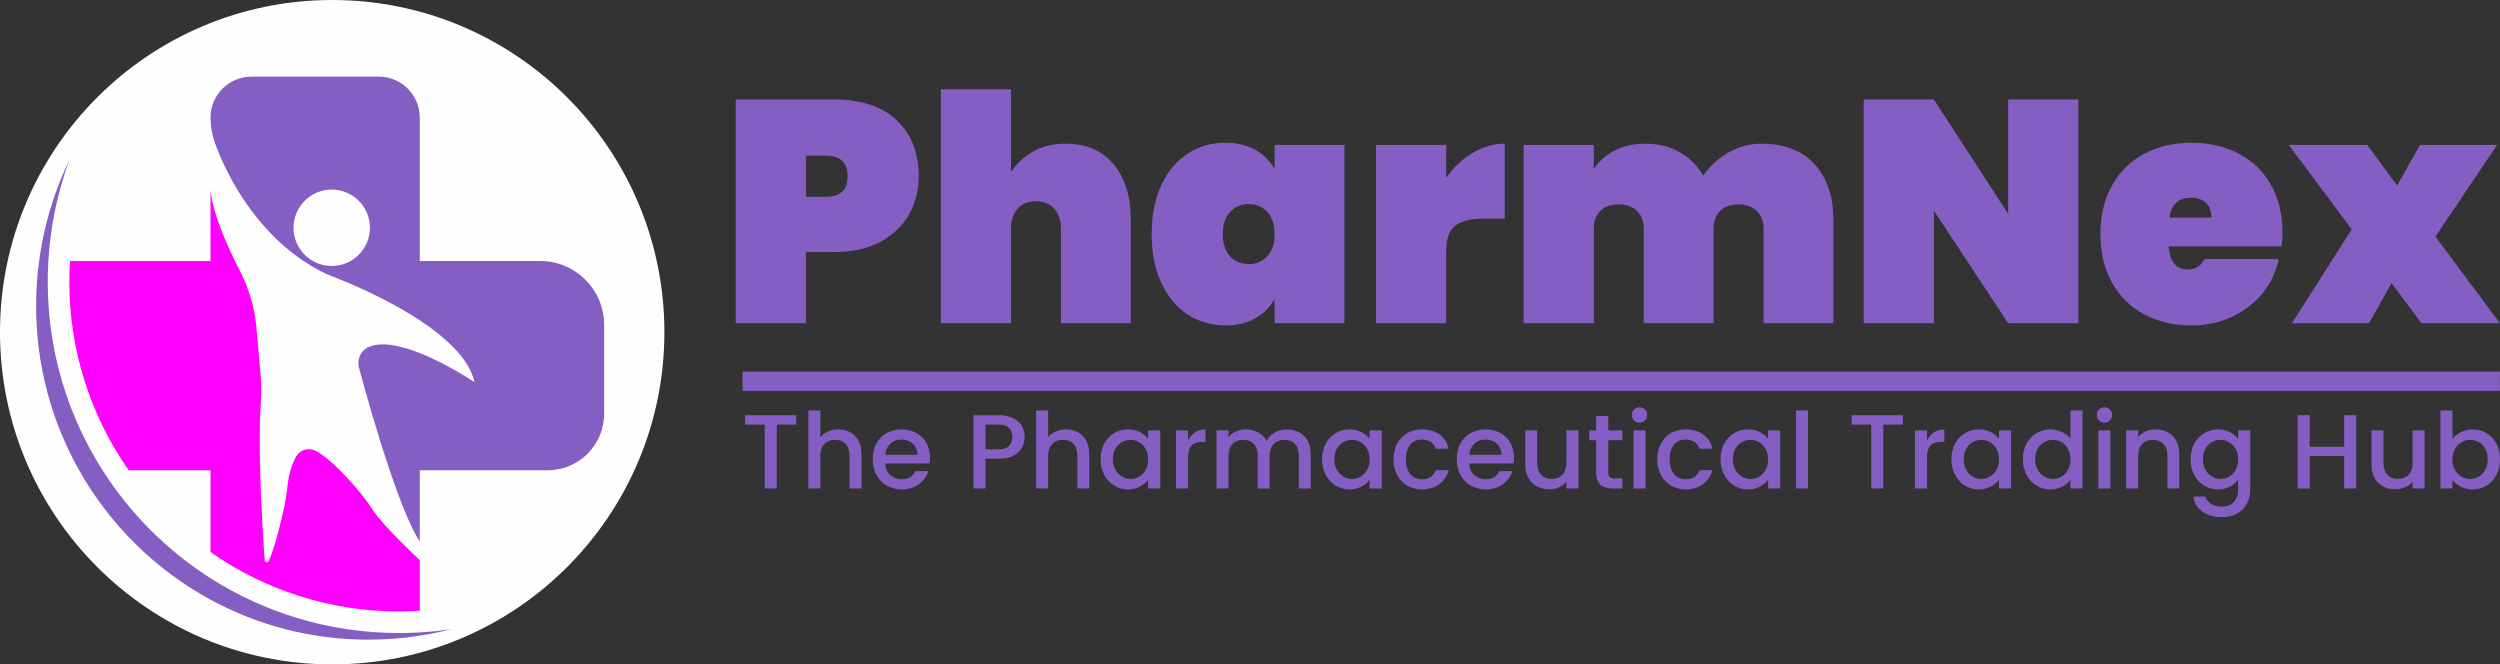 <?xml version="1.0" encoding="UTF-8"?>
<!DOCTYPE svg PUBLIC "-//W3C//DTD SVG 1.1//EN" "http://www.w3.org/Graphics/SVG/1.1/DTD/svg11.dtd">
<!-- Creator: CorelDRAW -->
<svg xmlns="http://www.w3.org/2000/svg" xml:space="preserve" width="51.69mm" height="13.737mm" version="1.1" style="shape-rendering:geometricPrecision; text-rendering:geometricPrecision; image-rendering:optimizeQuality; fill-rule:evenodd; clip-rule:evenodd"
viewBox="0 0 5169.04 1373.7"
 xmlns:xlink="http://www.w3.org/1999/xlink"
 xmlns:xodm="http://www.corel.com/coreldraw/odm/2003">
 <rect x="0" y="0" width="5169.04" height="1373.7" fill="#333333" stroke="none"/>
 <defs>
  <style type="text/css">
   <![CDATA[
    .fil3 {fill:#845EC2}
    .fil0 {fill:#FEFEFE}
    .fil1 {fill:#845EC2;fill-rule:nonzero}
    .fil2 {fill:fuchsia;fill-rule:nonzero}
   ]]>
  </style>
 </defs>
 <g id="Layer_x0020_1">
  <g id="_2483208435136">
   <circle class="fil0" cx="686.85" cy="686.85" r="686.85"/>
   <path class="fil1" d="M1116.75 539.61l-248.82 0 0 -296.43c0,-46.81 -37.95,-84.75 -84.75,-84.75l-263.2 0c-46.81,0 -84.75,37.94 -84.75,84.75 0,18.5 3.3,36.84 9.73,54.18 19.92,53.72 73.02,168.67 182.73,242.25 11.2,7.52 22.99,14.62 35.41,21.16 7.05,3.72 14.34,6.94 21.8,9.79 27.52,10.54 111.23,44.37 183.02,91.76 54.84,36.2 102.73,80.3 113.32,127.99 0,0 -54.88,-37.2 -113.32,-60.3 -38.71,-15.3 -78.98,-24.42 -105.91,-12.43 -16.2,7.21 -24.44,25.46 -19.83,42.59 10.1,37.66 35.15,128.4 63.53,212.14 20.45,60.37 42.64,117.09 62.21,147.67l0 -147.67 264.44 0c64.48,0 116.74,-52.26 116.74,-116.74l0 -183.59c0.01,-73.1 -59.26,-132.37 -132.36,-132.37l0.01 0zm-430.84 10.3c-14.19,0 -27.48,-3.75 -38.99,-10.3 -23.88,-13.58 -40,-39.24 -40,-68.68 0,-43.62 35.37,-78.98 78.99,-78.98 43.62,0 78.98,35.36 78.98,78.98 0,29.44 -16.11,55.1 -39.99,68.68 -11.51,6.55 -24.81,10.3 -38.99,10.3z"/>
   <path class="fil2" d="M769.81 1053.15c-6.47,-9.92 -13.21,-19.64 -20.67,-28.84 -11.56,-14.26 -28.35,-33.98 -46.35,-52.01 -16.91,-16.94 -34.91,-32.39 -50.71,-40.41 -14.48,-7.33 -32.12,-1.95 -39.99,12.26 -3.81,6.88 -7.92,16.14 -11.37,28.15 -2.61,9.12 -4.84,19.83 -6.26,32.31 -1.67,14.8 -3.85,29.53 -6.96,44.11 -6.55,30.76 -18.16,79.67 -31.51,111.03 -1.87,4.39 -8.35,3.32 -8.69,-1.44 -2.37,-32.66 -7.44,-108.83 -9.47,-186.01 -1.31,-49.72 -1.36,-99.85 1.4,-139.04 1.39,-19.7 1.25,-39.45 -0.48,-59.12l-8.38 -95.63c-3.65,-41.5 -15.41,-81.83 -34.51,-118.85 -3.25,-6.32 -6.65,-13.05 -10.08,-20.06 -22.43,-45.77 -46.95,-104.31 -50.56,-147.67l0 147.67 -290.55 0c-0.89,14.25 -1.35,28.56 -1.35,42.93 0,144.83 45.44,279.23 122.76,389.77l169.14 0 0 169.14c110.54,77.32 244.94,122.76 389.77,122.76 14.29,0 28.62,-0.48 42.93,-1.37l0 -104.6c0,0 -75.03,-69.66 -98.1,-105.08l-0.01 0z"/>
   <path class="fil1" d="M867.92 1307.59c-14.2,0.83 -28.52,1.27 -42.93,1.27 -143.44,0 -277.14,-41.6 -389.77,-113.36 -89.71,-57.17 -166.02,-133.48 -223.18,-223.18 -71.77,-112.62 -113.37,-246.33 -113.37,-389.77 0,-14.42 0.47,-28.72 1.3,-42.93 4.27,-73.08 19.31,-143.27 43.61,-208.98 -31.43,64.87 -52.98,135.45 -62.83,209.75 -3.99,30.09 -6.11,60.77 -6.11,91.96 0,123.61 32.36,239.61 88.99,339.97 63.65,112.8 157.96,205.82 271.59,267.58 97.05,52.75 208.16,82.7 326.24,82.7 36.21,0 71.76,-2.85 106.46,-8.28 22.16,-3.46 43.98,-7.96 65.38,-13.5 -21.5,3.22 -43.31,5.48 -65.38,6.78l0 -0.01z"/>
   <rect class="fil3" x="1535.32" y="768.35" width="3633.55" height="39.87"/>
   <g>
    <polygon class="fil1" points="1646.25,858.46 1646.25,877.84 1605.93,877.84 1605.93,1009.94 1581.07,1009.94 1581.07,877.84 1540.54,877.84 1540.54,858.46 "/>
    <path id="_1_18" class="fil1" d="M1733.45 887.87c9.15,0 17.33,1.96 24.52,5.88 7.19,3.93 12.86,9.74 17,17.44 4.14,7.7 6.21,17 6.21,27.9l0 70.84 -24.63 0 0 -67.12c0,-10.76 -2.68,-19 -8.06,-24.74 -5.38,-5.74 -12.72,-8.6 -22.02,-8.6 -9.3,0 -16.67,2.86 -22.12,8.6 -5.45,5.74 -8.17,13.98 -8.17,24.74l0 67.12 -24.85 0 0 -161.3 24.85 0 0 55.15c4.21,-5.09 9.55,-9.01 16.02,-11.77 6.46,-2.76 13.55,-4.14 21.25,-4.14z"/>
    <path id="_2_19" class="fil1" d="M1922.86 946.5c0,4.21 -0.29,8.14 -0.87,11.77l-91.98 0c0.72,10.03 4.28,17.98 10.68,23.87 6.39,5.88 14.31,8.83 23.76,8.83 13.37,0 22.81,-5.6 28.33,-16.79l26.81 0c-3.63,11.05 -10.21,20.09 -19.72,27.14 -9.52,7.05 -21.33,10.57 -35.42,10.57 -11.48,0 -21.76,-2.58 -30.85,-7.74 -9.08,-5.15 -16.2,-12.42 -21.36,-21.79 -5.17,-9.38 -7.74,-20.24 -7.74,-32.59 0,-12.35 2.51,-23.21 7.52,-32.59 5.02,-9.37 12.07,-16.6 21.15,-21.68 9.08,-5.09 19.51,-7.63 31.28,-7.63 11.33,0 21.43,2.47 30.29,7.41 8.87,4.94 15.77,11.84 20.71,20.7 4.94,8.87 7.41,19.04 7.41,30.52zm-25.94 -6.1c-0.14,-9.74 -3.37,-17.44 -9.7,-23.11 -6.32,-5.66 -14.27,-8.5 -23.86,-8.5 -8.72,0 -16.17,2.84 -22.35,8.5 -6.17,5.67 -9.77,13.37 -10.78,23.11l66.69 0z"/>
    <path id="_3_20" class="fil1" d="M2118.61 903.57c0,7.7 -1.82,14.97 -5.45,21.8 -3.63,6.83 -9.44,12.39 -17.44,16.67 -7.99,4.29 -18.23,6.43 -30.73,6.43l-27.46 0 0 61.47 -24.85 0 0 -151.49 52.31 0c11.63,0 21.47,2 29.54,6 8.06,3.99 14.09,9.4 18.09,16.23 3.99,6.83 5.99,14.46 5.99,22.89zm-53.62 25.51c9.45,0 16.49,-2.25 21.14,-6.75 4.65,-4.51 6.98,-10.76 6.98,-18.75 0,-8.14 -2.33,-14.46 -6.98,-18.96 -4.65,-4.51 -11.69,-6.76 -21.14,-6.76l-27.46 0 0 51.22 27.46 0z"/>
    <path id="_4_21" class="fil1" d="M2204.48 887.87c9.15,0 17.33,1.96 24.52,5.88 7.19,3.93 12.86,9.74 17,17.44 4.14,7.7 6.21,17 6.21,27.9l0 70.84 -24.63 0 0 -67.12c0,-10.76 -2.68,-19 -8.06,-24.74 -5.38,-5.74 -12.72,-8.6 -22.02,-8.6 -9.3,0 -16.67,2.86 -22.12,8.6 -5.45,5.74 -8.17,13.98 -8.17,24.74l0 67.12 -24.85 0 0 -161.3 24.85 0 0 55.15c4.21,-5.09 9.55,-9.01 16.02,-11.77 6.46,-2.76 13.55,-4.14 21.25,-4.14z"/>
    <path id="_5_22" class="fil1" d="M2275.52 949.34c0,-12.06 2.51,-22.74 7.52,-32.04 5.02,-9.3 11.85,-16.53 20.49,-21.69 8.65,-5.15 18.2,-7.73 28.67,-7.73 9.44,0 17.69,1.85 24.74,5.56 7.04,3.7 12.68,8.31 16.89,13.84l0 -17.44 25.07 0 0 120.1 -25.07 0 0 -17.87c-4.21,5.66 -9.95,10.39 -17.22,14.16 -7.27,3.78 -15.55,5.67 -24.85,5.67 -10.32,0 -19.76,-2.65 -28.33,-7.95 -8.58,-5.31 -15.37,-12.72 -20.39,-22.24 -5.01,-9.52 -7.52,-20.3 -7.52,-32.37zm98.31 0.44c0,-8.28 -1.71,-15.48 -5.12,-21.58 -3.42,-6.1 -7.89,-10.75 -13.41,-13.95 -5.52,-3.2 -11.48,-4.79 -17.87,-4.79 -6.4,0 -12.35,1.56 -17.88,4.68 -5.52,3.13 -9.99,7.7 -13.4,13.73 -3.42,6.03 -5.12,13.19 -5.12,21.47 0,8.29 1.7,15.55 5.12,21.8 3.41,6.25 7.92,11.01 13.51,14.28 5.6,3.27 11.52,4.9 17.77,4.9 6.39,0 12.35,-1.6 17.87,-4.79 5.52,-3.2 9.99,-7.89 13.41,-14.06 3.41,-6.18 5.12,-13.41 5.12,-21.69z"/>
    <path id="_6_23" class="fil1" d="M2456.45 910.76c3.63,-7.26 8.46,-12.89 14.49,-16.89 6.03,-4 13.19,-5.99 21.47,-5.99l0 25.72 -6.32 0c-9.74,0 -17.11,2.47 -22.12,7.41 -5.02,4.94 -7.52,13.51 -7.52,25.72l0 63.21 -24.85 0 0 -120.1 24.85 0 0 20.92z"/>
    <path id="_7_24" class="fil1" d="M2660.67 887.87c9.45,0 17.91,1.96 25.4,5.88 7.48,3.93 13.37,9.74 17.65,17.44 4.29,7.7 6.43,17 6.43,27.9l0 70.84 -24.63 0 0 -67.12c0,-10.76 -2.69,-19 -8.06,-24.74 -5.38,-5.74 -12.72,-8.6 -22.02,-8.6 -9.3,0 -16.67,2.86 -22.12,8.6 -5.45,5.74 -8.18,13.98 -8.18,24.74l0 67.12 -24.63 0 0 -67.12c0,-10.76 -2.68,-19 -8.06,-24.74 -5.38,-5.74 -12.72,-8.6 -22.02,-8.6 -9.3,0 -16.67,2.86 -22.12,8.6 -5.45,5.74 -8.17,13.98 -8.17,24.74l0 67.12 -24.85 0 0 -120.1 24.85 0 0 13.73c4.07,-4.94 9.22,-8.79 15.47,-11.55 6.25,-2.76 12.94,-4.14 20.06,-4.14 9.59,0 18.16,2.03 25.72,6.1 7.55,4.07 13.36,9.95 17.43,17.66 3.64,-7.27 9.3,-13.05 17.01,-17.33 7.7,-4.29 15.98,-6.43 24.84,-6.43z"/>
    <path id="_8_25" class="fil1" d="M2733.47 949.34c0,-12.06 2.51,-22.74 7.52,-32.04 5.02,-9.3 11.85,-16.53 20.49,-21.69 8.65,-5.15 18.2,-7.73 28.67,-7.73 9.44,0 17.69,1.85 24.74,5.56 7.04,3.7 12.68,8.31 16.89,13.84l0 -17.44 25.07 0 0 120.1 -25.07 0 0 -17.87c-4.21,5.66 -9.95,10.39 -17.22,14.16 -7.27,3.78 -15.55,5.67 -24.85,5.67 -10.32,0 -19.76,-2.65 -28.33,-7.95 -8.58,-5.31 -15.37,-12.72 -20.39,-22.24 -5.01,-9.52 -7.52,-20.3 -7.52,-32.37zm98.31 0.44c0,-8.28 -1.71,-15.48 -5.12,-21.58 -3.42,-6.1 -7.89,-10.75 -13.41,-13.95 -5.52,-3.2 -11.48,-4.79 -17.87,-4.79 -6.4,0 -12.35,1.56 -17.88,4.68 -5.52,3.13 -9.99,7.7 -13.4,13.73 -3.42,6.03 -5.12,13.19 -5.12,21.47 0,8.29 1.7,15.55 5.12,21.8 3.41,6.25 7.92,11.01 13.51,14.28 5.6,3.27 11.52,4.9 17.77,4.9 6.39,0 12.35,-1.6 17.87,-4.79 5.52,-3.2 9.99,-7.89 13.41,-14.06 3.41,-6.18 5.12,-13.41 5.12,-21.69z"/>
    <path id="_9_26" class="fil1" d="M2881.26 949.77c0,-12.35 2.51,-23.21 7.52,-32.59 5.02,-9.37 11.96,-16.6 20.82,-21.68 8.87,-5.09 19.04,-7.63 30.52,-7.63 14.53,0 26.55,3.45 36.07,10.35 9.52,6.9 15.95,16.75 19.29,29.54l-26.81 0c-2.18,-5.96 -5.67,-10.61 -10.46,-13.95 -4.8,-3.35 -10.83,-5.02 -18.09,-5.02 -10.18,0 -18.28,3.6 -24.31,10.79 -6.03,7.19 -9.04,17.26 -9.04,30.19 0,12.93 3.01,23.03 9.04,30.3 6.03,7.26 14.13,10.91 24.31,10.91 14.38,0 23.9,-6.32 28.55,-18.97l26.81 0c-3.49,12.21 -10.03,21.91 -19.62,29.1 -9.59,7.2 -21.5,10.79 -35.74,10.79 -11.48,0 -21.65,-2.58 -30.52,-7.74 -8.86,-5.15 -15.8,-12.42 -20.82,-21.79 -5.01,-9.38 -7.52,-20.24 -7.52,-32.59l0 -0.01z"/>
    <path id="_10" class="fil1" d="M3130.4 946.5c0,4.21 -0.29,8.14 -0.87,11.77l-91.98 0c0.72,10.03 4.28,17.98 10.68,23.87 6.39,5.88 14.31,8.83 23.76,8.83 13.37,0 22.81,-5.6 28.33,-16.79l26.81 0c-3.63,11.05 -10.21,20.09 -19.72,27.14 -9.52,7.05 -21.33,10.57 -35.42,10.57 -11.48,0 -21.76,-2.58 -30.85,-7.74 -9.08,-5.15 -16.2,-12.42 -21.36,-21.79 -5.17,-9.38 -7.74,-20.24 -7.74,-32.59 0,-12.35 2.51,-23.21 7.52,-32.59 5.02,-9.37 12.07,-16.6 21.15,-21.68 9.08,-5.09 19.51,-7.63 31.28,-7.63 11.33,0 21.43,2.47 30.29,7.41 8.87,4.94 15.77,11.84 20.71,20.7 4.94,8.87 7.41,19.04 7.41,30.52zm-25.94 -6.1c-0.14,-9.74 -3.37,-17.44 -9.7,-23.11 -6.32,-5.66 -14.27,-8.5 -23.86,-8.5 -8.72,0 -16.17,2.84 -22.35,8.5 -6.17,5.67 -9.77,13.37 -10.78,23.11l66.69 0z"/>
    <path id="_11" class="fil1" d="M3263.58 889.84l0 120.1 -24.84 0 0 -14.17c-3.93,4.94 -9.05,8.83 -15.37,11.66 -6.32,2.84 -13.04,4.25 -20.16,4.25 -9.45,0 -17.91,-1.96 -25.4,-5.88 -7.48,-3.92 -13.37,-9.74 -17.65,-17.44 -4.29,-7.7 -6.43,-17 -6.43,-27.9l0 -70.62 24.63 0 0 66.92c0,10.75 2.69,19 8.06,24.73 5.38,5.74 12.72,8.6 22.02,8.6 9.3,0 16.67,-2.86 22.12,-8.6 5.45,-5.73 8.18,-13.98 8.18,-24.73l0 -66.92 24.84 0z"/>
    <path id="_12" class="fil1" d="M3325.27 910.11l0 66.48c0,4.51 1.05,7.74 3.16,9.7 2.11,1.96 5.7,2.94 10.79,2.94l15.26 0 0 20.71 -19.62 0c-11.19,0 -19.76,-2.62 -25.72,-7.85 -5.96,-5.23 -8.94,-13.73 -8.94,-25.5l0 -66.48 -14.17 0 0 -20.27 14.17 0 0 -29.86 25.07 0 0 29.86 29.21 0 0 20.27 -29.21 0z"/>
    <path id="_13" class="fil1" d="M3390.01 873.92c-4.5,0 -8.28,-1.53 -11.33,-4.58 -3.06,-3.05 -4.58,-6.83 -4.58,-11.34 0,-4.5 1.52,-8.28 4.58,-11.33 3.05,-3.05 6.83,-4.58 11.33,-4.58 4.36,0 8.06,1.53 11.12,4.58 3.05,3.05 4.57,6.83 4.57,11.33 0,4.51 -1.52,8.29 -4.57,11.34 -3.06,3.05 -6.76,4.58 -11.12,4.58zm12.2 15.91l0 120.1 -24.85 0 0 -120.1 24.85 0z"/>
    <path id="_14" class="fil1" d="M3426.6 949.77c0,-12.35 2.51,-23.21 7.52,-32.59 5.02,-9.37 11.96,-16.6 20.82,-21.68 8.87,-5.09 19.04,-7.63 30.52,-7.63 14.53,0 26.55,3.45 36.07,10.35 9.52,6.9 15.95,16.75 19.29,29.54l-26.81 0c-2.18,-5.96 -5.67,-10.61 -10.46,-13.95 -4.8,-3.35 -10.83,-5.02 -18.09,-5.02 -10.18,0 -18.28,3.6 -24.31,10.79 -6.03,7.19 -9.04,17.26 -9.04,30.19 0,12.93 3.01,23.03 9.04,30.3 6.03,7.26 14.13,10.91 24.31,10.91 14.38,0 23.9,-6.32 28.55,-18.97l26.81 0c-3.49,12.21 -10.03,21.91 -19.62,29.1 -9.59,7.2 -21.5,10.79 -35.74,10.79 -11.48,0 -21.65,-2.58 -30.52,-7.74 -8.86,-5.15 -15.8,-12.42 -20.82,-21.79 -5.01,-9.38 -7.52,-20.24 -7.52,-32.59l0 -0.01z"/>
    <path id="_15" class="fil1" d="M3557.38 949.34c0,-12.06 2.51,-22.74 7.52,-32.04 5.02,-9.3 11.85,-16.53 20.49,-21.69 8.65,-5.15 18.2,-7.73 28.67,-7.73 9.44,0 17.69,1.85 24.74,5.56 7.04,3.7 12.68,8.31 16.89,13.84l0 -17.44 25.07 0 0 120.1 -25.07 0 0 -17.87c-4.21,5.66 -9.95,10.39 -17.22,14.16 -7.27,3.78 -15.55,5.67 -24.85,5.67 -10.32,0 -19.76,-2.65 -28.33,-7.95 -8.58,-5.31 -15.37,-12.72 -20.39,-22.24 -5.01,-9.52 -7.52,-20.3 -7.52,-32.37zm98.31 0.44c0,-8.28 -1.71,-15.48 -5.12,-21.58 -3.42,-6.1 -7.89,-10.75 -13.41,-13.95 -5.52,-3.2 -11.48,-4.79 -17.87,-4.79 -6.4,0 -12.35,1.56 -17.88,4.68 -5.52,3.13 -9.99,7.7 -13.4,13.73 -3.42,6.03 -5.12,13.19 -5.12,21.47 0,8.29 1.7,15.55 5.12,21.8 3.41,6.25 7.92,11.01 13.51,14.28 5.6,3.27 11.52,4.9 17.77,4.9 6.39,0 12.35,-1.6 17.87,-4.79 5.52,-3.2 9.99,-7.89 13.41,-14.06 3.41,-6.18 5.12,-13.41 5.12,-21.69z"/>
    <polygon id="_16" class="fil1" points="3738.3,848.64 3738.3,1009.94 3713.46,1009.94 3713.46,848.64 "/>
    <polygon id="_17" class="fil1" points="3934.25,858.46 3934.25,877.84 3893.94,877.84 3893.94,1009.94 3869.07,1009.94 3869.07,877.84 3828.54,877.84 3828.54,858.46 "/>
    <path id="_18" class="fil1" d="M3984.18 910.76c3.63,-7.26 8.46,-12.89 14.49,-16.89 6.03,-4 13.19,-5.99 21.47,-5.99l0 25.72 -6.32 0c-9.74,0 -17.11,2.47 -22.12,7.41 -5.02,4.94 -7.52,13.51 -7.52,25.72l0 63.21 -24.85 0 0 -120.1 24.85 0 0 20.92z"/>
    <path id="_19" class="fil1" d="M4034.74 949.34c0,-12.06 2.51,-22.74 7.52,-32.04 5.02,-9.3 11.85,-16.53 20.49,-21.69 8.65,-5.15 18.2,-7.73 28.67,-7.73 9.44,0 17.69,1.85 24.74,5.56 7.04,3.7 12.68,8.31 16.89,13.84l0 -17.44 25.07 0 0 120.1 -25.07 0 0 -17.87c-4.21,5.66 -9.95,10.39 -17.22,14.16 -7.27,3.78 -15.55,5.67 -24.85,5.67 -10.32,0 -19.76,-2.65 -28.33,-7.95 -8.58,-5.31 -15.37,-12.72 -20.39,-22.24 -5.01,-9.52 -7.52,-20.3 -7.52,-32.37zm98.3 0.44c0,-8.28 -1.71,-15.48 -5.12,-21.58 -3.42,-6.1 -7.89,-10.75 -13.41,-13.95 -5.52,-3.2 -11.48,-4.79 -17.87,-4.79 -6.4,0 -12.35,1.56 -17.88,4.68 -5.52,3.13 -9.99,7.7 -13.4,13.73 -3.42,6.03 -5.12,13.19 -5.12,21.47 0,8.29 1.7,15.55 5.12,21.8 3.41,6.25 7.92,11.01 13.51,14.28 5.6,3.27 11.52,4.9 17.77,4.9 6.39,0 12.35,-1.6 17.87,-4.79 5.52,-3.2 9.99,-7.89 13.41,-14.06 3.41,-6.18 5.12,-13.41 5.12,-21.69z"/>
    <path id="_20" class="fil1" d="M4182.51 949.34c0,-12.06 2.51,-22.74 7.52,-32.04 5.02,-9.3 11.85,-16.53 20.49,-21.69 8.65,-5.15 18.28,-7.73 28.89,-7.73 7.84,0 15.58,1.7 23.21,5.12 7.63,3.41 13.69,7.96 18.2,13.62l0 -57.98 25.07 0 0 161.3 -25.07 0 0 -18.09c-4.07,5.81 -9.7,10.61 -16.89,14.38 -7.2,3.78 -15.44,5.67 -24.74,5.67 -10.47,0 -20.02,-2.65 -28.67,-7.95 -8.64,-5.31 -15.47,-12.72 -20.49,-22.24 -5.01,-9.52 -7.52,-20.3 -7.52,-32.37zm98.31 0.44c0,-8.28 -1.71,-15.48 -5.12,-21.58 -3.42,-6.1 -7.89,-10.75 -13.41,-13.95 -5.52,-3.2 -11.48,-4.79 -17.87,-4.79 -6.4,0 -12.35,1.56 -17.88,4.68 -5.52,3.13 -9.99,7.7 -13.4,13.73 -3.42,6.03 -5.12,13.19 -5.12,21.47 0,8.29 1.7,15.55 5.12,21.8 3.41,6.25 7.92,11.01 13.51,14.28 5.6,3.27 11.52,4.9 17.77,4.9 6.39,0 12.35,-1.6 17.87,-4.79 5.52,-3.2 9.99,-7.89 13.41,-14.06 3.41,-6.18 5.12,-13.41 5.12,-21.69z"/>
    <path id="_21" class="fil1" d="M4351.23 873.92c-4.5,0 -8.28,-1.53 -11.33,-4.58 -3.06,-3.05 -4.58,-6.83 -4.58,-11.34 0,-4.5 1.52,-8.28 4.58,-11.33 3.05,-3.05 6.83,-4.58 11.33,-4.58 4.36,0 8.06,1.53 11.12,4.58 3.05,3.05 4.57,6.83 4.57,11.33 0,4.51 -1.52,8.29 -4.57,11.34 -3.06,3.05 -6.76,4.58 -11.12,4.58zm12.21 15.91l0 120.1 -24.85 0 0 -120.1 24.85 0z"/>
    <path id="_22" class="fil1" d="M4456.71 887.87c9.45,0 17.91,1.96 25.4,5.88 7.48,3.93 13.33,9.74 17.54,17.44 4.22,7.7 6.32,17 6.32,27.9l0 70.84 -24.63 0 0 -67.12c0,-10.76 -2.68,-19 -8.06,-24.74 -5.38,-5.74 -12.72,-8.6 -22.02,-8.6 -9.3,0 -16.67,2.86 -22.12,8.6 -5.45,5.74 -8.17,13.98 -8.17,24.74l0 67.12 -24.85 0 0 -120.1 24.85 0 0 13.73c4.07,-4.94 9.26,-8.79 15.58,-11.55 6.32,-2.76 13.04,-4.14 20.16,-4.14z"/>
    <path id="_23" class="fil1" d="M4585.97 887.87c9.3,0 17.54,1.85 24.74,5.56 7.19,3.7 12.82,8.31 16.89,13.84l0 -17.44 25.07 0 0 122.06c0,11.05 -2.33,20.89 -6.98,29.54 -4.65,8.64 -11.37,15.44 -20.16,20.38 -8.79,4.94 -19.29,7.41 -31.5,7.41 -16.27,0 -29.79,-3.82 -40.54,-11.45 -10.75,-7.62 -16.86,-17.98 -18.31,-31.06l24.63 0c1.89,6.25 5.92,11.3 12.1,15.15 6.17,3.85 13.55,5.78 22.12,5.78 10.03,0 18.13,-3.05 24.31,-9.16 6.17,-6.1 9.26,-14.96 9.26,-26.59l0 -20.05c-4.21,5.67 -9.92,10.42 -17.11,14.28 -7.19,3.85 -15.37,5.77 -24.52,5.77 -10.47,0 -20.02,-2.65 -28.67,-7.95 -8.64,-5.31 -15.47,-12.72 -20.49,-22.24 -5.01,-9.52 -7.52,-20.3 -7.52,-32.37 0,-12.06 2.51,-22.74 7.52,-32.04 5.02,-9.3 11.85,-16.53 20.49,-21.69 8.65,-5.15 18.2,-7.73 28.67,-7.73zm41.63 61.9c0,-8.28 -1.71,-15.48 -5.12,-21.58 -3.42,-6.1 -7.89,-10.75 -13.41,-13.95 -5.52,-3.2 -11.48,-4.79 -17.87,-4.79 -6.4,0 -12.35,1.56 -17.88,4.68 -5.52,3.13 -9.99,7.7 -13.4,13.73 -3.42,6.03 -5.12,13.19 -5.12,21.47 0,8.29 1.7,15.55 5.12,21.8 3.41,6.25 7.92,11.01 13.51,14.28 5.6,3.27 11.52,4.9 17.77,4.9 6.39,0 12.35,-1.6 17.87,-4.79 5.52,-3.2 9.99,-7.89 13.41,-14.06 3.41,-6.18 5.12,-13.41 5.12,-21.69z"/>
    <polygon id="_24" class="fil1" points="4871.73,858.46 4871.73,1009.94 4846.87,1009.94 4846.87,943.01 4775.6,943.01 4775.6,1009.94 4750.76,1009.94 4750.76,858.46 4775.6,858.46 4775.6,923.85 4846.87,923.85 4846.87,858.46 "/>
    <path id="_25" class="fil1" d="M5013.18 889.84l0 120.1 -24.84 0 0 -14.17c-3.93,4.94 -9.05,8.83 -15.37,11.66 -6.32,2.84 -13.04,4.25 -20.16,4.25 -9.45,0 -17.91,-1.96 -25.4,-5.88 -7.48,-3.92 -13.37,-9.74 -17.65,-17.44 -4.29,-7.7 -6.43,-17 -6.43,-27.9l0 -70.62 24.63 0 0 66.92c0,10.75 2.69,19 8.06,24.73 5.38,5.74 12.72,8.6 22.02,8.6 9.3,0 16.67,-2.86 22.12,-8.6 5.45,-5.73 8.18,-13.98 8.18,-24.73l0 -66.92 24.84 0z"/>
    <path id="_26" class="fil1" d="M5070.74 907.7c4.21,-5.81 9.99,-10.57 17.32,-14.27 7.34,-3.71 15.52,-5.56 24.53,-5.56 10.6,0 20.2,2.54 28.77,7.63 8.57,5.08 15.33,12.31 20.27,21.68 4.94,9.38 7.41,20.09 7.41,32.15 0,12.07 -2.47,22.85 -7.41,32.37 -4.94,9.52 -11.73,16.93 -20.38,22.24 -8.65,5.3 -18.2,7.95 -28.66,7.95 -9.3,0 -17.55,-1.81 -24.74,-5.45 -7.2,-3.63 -12.9,-8.28 -17.11,-13.95l0 17.44 -24.85 0 0 -161.3 24.85 0 0 59.07zm73.02 41.64c0,-8.28 -1.71,-15.44 -5.13,-21.47 -3.41,-6.03 -7.92,-10.6 -13.51,-13.73 -5.59,-3.12 -11.59,-4.68 -17.98,-4.68 -6.25,0 -12.17,1.59 -17.77,4.79 -5.59,3.2 -10.1,7.85 -13.51,13.95 -3.42,6.1 -5.12,13.3 -5.12,21.58 0,8.28 1.7,15.51 5.12,21.69 3.41,6.17 7.92,10.86 13.51,14.06 5.6,3.19 11.52,4.79 17.77,4.79 6.39,0 12.39,-1.63 17.98,-4.9 5.59,-3.27 10.1,-8.03 13.51,-14.28 3.42,-6.25 5.13,-13.51 5.13,-21.8z"/>
   </g>
   <path class="fil1" d="M1899.59 364.39c0,29.19 -6.76,55.65 -20.26,79.4 -13.51,23.74 -33.44,42.58 -59.79,56.52 -26.36,13.94 -58.27,20.91 -95.73,20.91l-57.51 0 0 147.03 -145.07 0 0 -462.65 202.58 0c56.63,0 100.08,14.38 130.36,43.13 30.28,28.75 45.42,67.31 45.42,115.66zm-192.12 42.48c30.06,0 45.09,-14.16 45.09,-42.48 0,-28.32 -15.03,-42.47 -45.09,-42.47l-41.17 0 0 84.95 41.17 0z"/>
   <path id="_1" class="fil1" d="M2203.45 297.08c42.26,0 75.26,14.16 99,42.48 23.74,28.32 35.61,66.65 35.61,115.01l0 213.68 -144.41 0 0 -195.38c0,-17.43 -4.69,-31.26 -14.05,-41.5 -9.37,-10.24 -21.89,-15.36 -37.58,-15.36 -16.11,0 -28.75,5.12 -37.9,15.36 -9.14,10.24 -13.72,24.07 -13.72,41.5l0 195.38 -145.07 0 0 -483.56 145.07 0 0 171.21c11.33,-17.43 26.47,-31.59 45.42,-42.48 18.95,-10.89 41.49,-16.34 67.63,-16.34z"/>
   <path id="_2" class="fil1" d="M2381.2 483.97c0,-38.77 6.64,-72.42 19.93,-100.96 13.29,-28.53 31.47,-50.31 54.56,-65.34 23.09,-15.03 49.01,-22.55 77.77,-22.55 23.96,0 44.65,4.91 62.07,14.71 17.43,9.8 30.72,23.2 39.87,40.18l0 -50.31 144.41 0 0 368.55 -144.41 0 0 -50.32c-9.15,16.99 -22.44,30.39 -39.87,40.19 -17.42,9.8 -38.11,14.7 -62.07,14.7 -28.76,0 -54.68,-7.51 -77.77,-22.54 -23.09,-15.03 -41.27,-36.81 -54.56,-65.35 -13.29,-28.53 -19.93,-62.18 -19.93,-100.96zm254.2 0c0,-19.6 -5.01,-34.85 -15.03,-45.74 -10.02,-10.89 -22.88,-16.33 -38.56,-16.33 -15.68,0 -28.53,5.44 -38.55,16.33 -10.02,10.89 -15.03,26.14 -15.03,45.74 0,19.61 5.01,34.86 15.03,45.75 10.02,10.89 22.87,16.33 38.55,16.33 15.68,0 28.54,-5.44 38.56,-16.33 10.02,-10.89 15.03,-26.14 15.03,-45.75z"/>
   <path id="_3" class="fil1" d="M2990.21 367.66c14.81,-21.35 32.89,-38.45 54.24,-51.3 21.34,-12.85 43.56,-19.28 66.65,-19.28l0 154.87 -41.17 0c-27.44,0 -47.59,4.8 -60.44,14.38 -12.85,9.58 -19.28,26.57 -19.28,50.97l0 150.95 -145.07 0 0 -368.55 145.07 0 0 67.96z"/>
   <path id="_4" class="fil1" d="M3642.38 297.08c47.05,0 83.53,14.16 109.45,42.48 25.92,28.32 38.88,66.65 38.88,115.01l0 213.68 -144.41 0 0 -195.38c0,-15.69 -4.68,-27.99 -14.05,-36.93 -9.37,-8.93 -21.89,-13.39 -37.57,-13.39 -16.12,0 -28.76,4.46 -37.9,13.39 -9.15,8.94 -13.73,21.24 -13.73,36.93l0 195.38 -144.41 0 0 -195.38c0,-15.69 -4.69,-27.99 -14.05,-36.93 -9.37,-8.93 -21.89,-13.39 -37.58,-13.39 -16.11,0 -28.75,4.46 -37.9,13.39 -9.14,8.94 -13.72,21.24 -13.72,36.93l0 195.38 -145.07 0 0 -368.55 145.07 0 0 49.66c10.46,-15.68 24.72,-28.32 42.8,-37.9 18.08,-9.58 39.32,-14.38 63.72,-14.38 26.57,0 50.09,5.78 70.57,17.32 20.47,11.55 36.81,27.77 49.01,48.68 13.5,-19.16 30.71,-34.96 51.62,-47.37 20.91,-12.42 44,-18.63 69.27,-18.63z"/>
   <polygon id="_5" class="fil1" points="4297.14,668.26 4152.07,668.26 3998.5,435.62 3998.5,668.26 3853.44,668.26 3853.44,205.6 3998.5,205.6 4152.07,442.15 4152.07,205.6 4297.14,205.6 "/>
   <path id="_6" class="fil1" d="M4719.27 480.71c0,10.02 -0.65,19.6 -1.96,28.75l-233.28 0c2.17,31.8 15.46,47.7 39.86,47.7 15.68,0 27.01,-7.19 33.98,-21.56l153.56 0c-5.23,26.14 -16.23,49.55 -33,70.24 -16.77,20.7 -37.9,37.03 -63.38,49.01 -25.49,11.98 -53.48,17.97 -83.97,17.97 -36.6,0 -69.16,-7.62 -97.7,-22.87 -28.53,-15.24 -50.75,-37.14 -66.65,-65.67 -15.9,-28.53 -23.85,-61.97 -23.85,-100.31 0,-38.33 7.95,-71.77 23.85,-100.3 15.9,-28.54 38.12,-50.43 66.65,-65.67 28.54,-15.25 61.1,-22.88 97.7,-22.88 36.59,0 69.15,7.52 97.69,22.55 28.53,15.03 50.75,36.48 66.65,64.36 15.9,27.89 23.85,60.78 23.85,98.68zm-147.03 -30.73c0,-13.94 -3.92,-24.28 -11.76,-31.03 -7.84,-6.76 -17.64,-10.13 -29.4,-10.13 -26.58,0 -41.83,13.72 -45.75,41.16l86.91 0z"/>
   <polygon id="_7" class="fil1" points="5006.8,668.26 4944.72,585.26 4898.32,668.26 4738.88,668.26 4862.39,474.18 4732.35,299.7 4894.4,299.7 4956.48,383.34 5003.54,299.7 5162.97,299.7 5035.55,489.2 5168.85,668.26 "/>
  </g>
 </g>
</svg>

